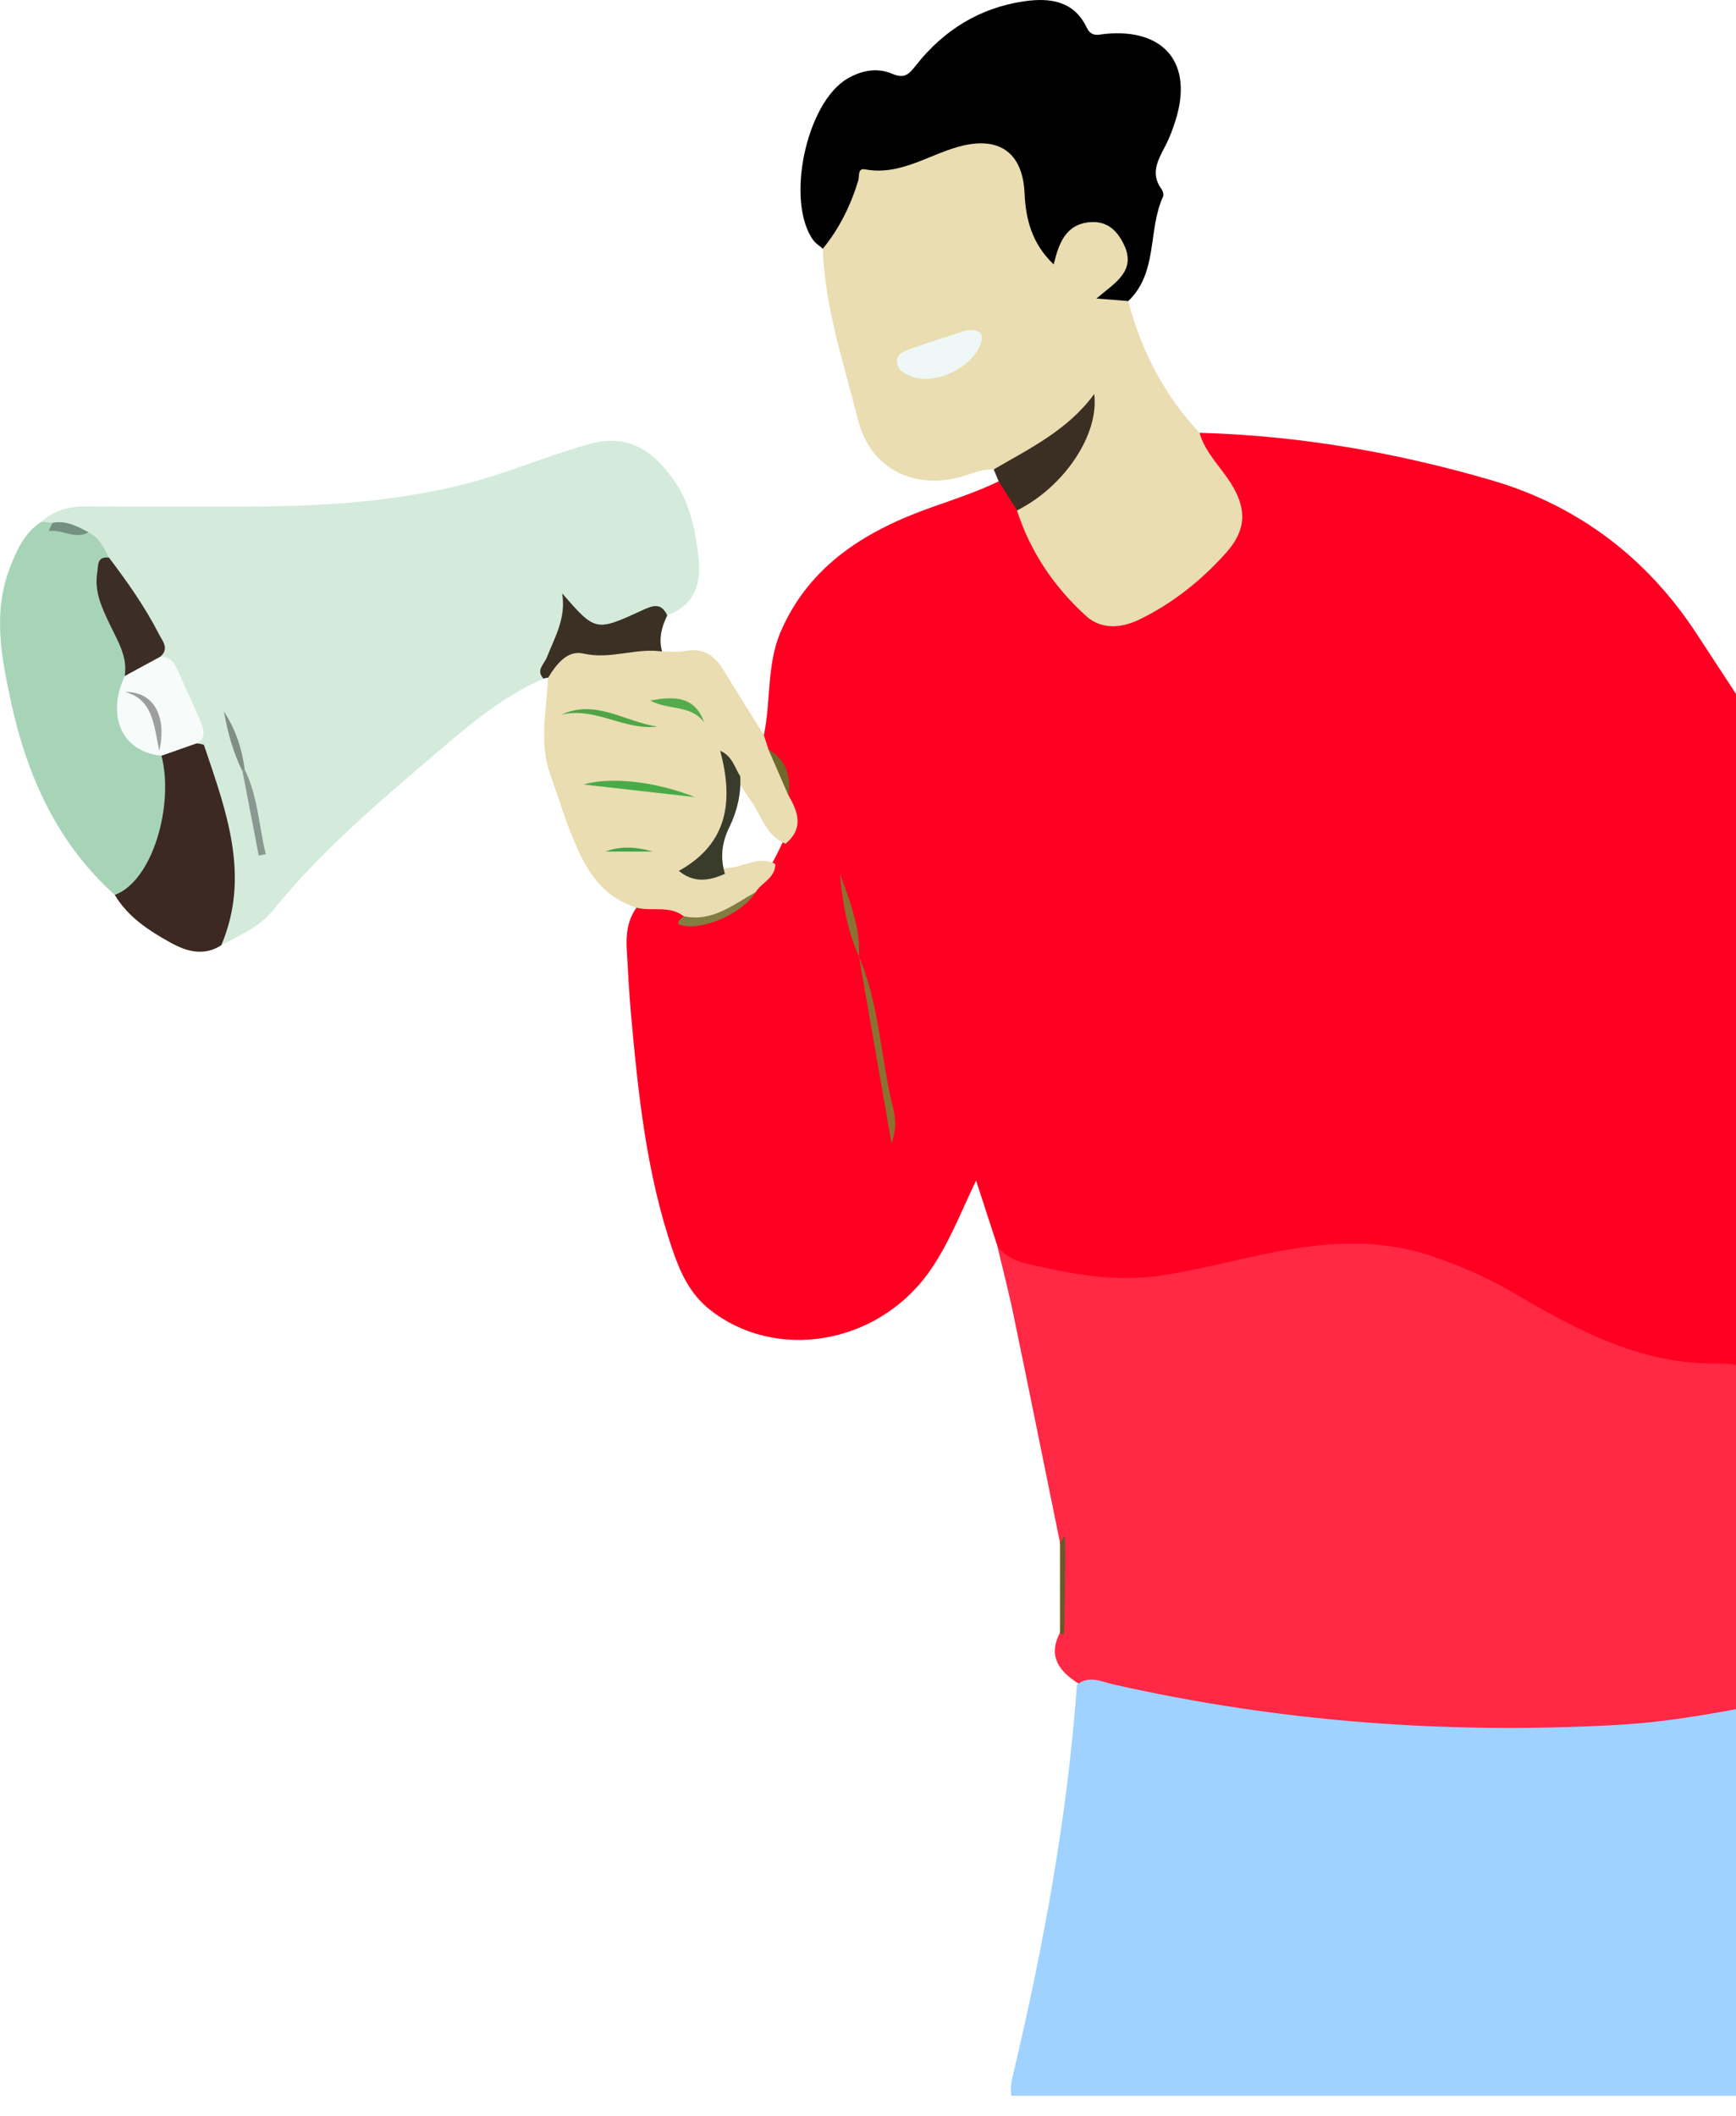<svg width="64" height="78" viewBox="0 0 64 78" fill="none" xmlns="http://www.w3.org/2000/svg">
<g clip-path="url(#clip0_2_12375)">
<path d="M36.776 45.95C36.523 45.176 36.271 44.404 35.984 43.52C35.4 44.735 34.958 45.916 34.217 46.938C32.3 49.583 28.583 50.195 26.16 48.272C25.424 47.688 25.071 46.889 24.784 46.046C23.828 43.235 23.526 40.305 23.261 37.37C23.19 36.583 23.154 35.79 23.106 35C23.074 34.452 23.133 33.924 23.463 33.46C24.027 33.194 24.587 33.206 25.141 33.481C25.321 33.577 25.048 34.062 25.588 33.905C26.336 33.687 27.096 33.554 27.618 32.902C27.886 32.518 28.26 32.218 28.478 31.796C28.627 31.539 28.749 31.27 28.875 31.004C29.342 30.471 29.09 29.928 28.898 29.386C28.94 28.736 28.717 28.191 28.251 27.742C28.098 27.545 28.035 27.337 28.161 27.102C28.426 25.833 28.26 24.482 28.788 23.27C29.856 20.815 31.947 19.55 34.345 18.701C35.18 18.407 36.019 18.13 36.818 17.744C37.422 17.835 37.332 18.439 37.592 18.785C38.182 19.909 38.773 21.035 39.627 21.988C40.491 22.955 41.207 23.064 42.318 22.407C43.277 21.837 44.16 21.161 44.922 20.343C45.669 19.542 45.681 18.89 45.148 17.931C44.796 17.299 44.036 16.842 44.223 15.955C47.896 16.056 51.485 16.679 55.005 17.709C58.223 18.651 60.753 20.612 62.551 23.366C66.922 30.062 71.424 36.69 74.704 44.028C76.275 47.544 77.217 51.278 78.405 54.926C78.749 55.981 79.084 57.046 79.512 58.068C79.974 59.175 80.104 60.193 79.185 61.128C78.447 62.133 77.297 62.452 76.225 62.886C75.126 63.333 73.964 63.341 72.804 63.239C72.43 63.207 72.057 63.089 71.78 62.794C70.853 62.402 70.614 61.485 70.18 60.713C69.957 60.312 69.871 59.826 69.475 59.53C68.663 57.776 67.736 56.081 66.838 54.37C66.391 53.268 65.859 52.2 65.41 51.097C65.311 50.852 65.187 50.652 64.929 50.554C64.411 50.378 63.866 50.254 63.339 50.264C60.532 50.308 58.185 49.062 55.87 47.699C54.883 47.116 53.837 46.656 52.748 46.292C50.78 45.635 48.804 45.79 46.816 46.189C45.448 46.465 44.102 46.833 42.711 47.032C41.024 47.271 39.424 46.948 37.815 46.575C37.404 46.48 37.045 46.287 36.778 45.949L36.776 45.95Z" fill="#FF0023"/>
<path d="M36.775 45.95C39.422 46.942 42.094 47.143 44.846 46.365C46.328 45.947 47.853 45.641 49.401 45.565C51.794 45.448 53.925 46.293 55.962 47.443C57.776 48.467 59.541 49.62 61.68 49.862C62.868 49.996 64.074 50 65.238 50.321C65.779 51.682 66.264 53.065 67.017 54.33C67.875 56.044 69.157 57.56 69.471 59.532C69.439 59.968 69.559 60.381 69.633 60.805C69.725 61.334 69.633 61.862 69.083 62.167C68.949 62.253 68.817 62.347 68.657 62.374C64.965 62.981 61.317 63.868 57.527 63.782C54.07 63.704 50.602 63.889 47.164 63.362C44.687 62.983 42.203 62.643 39.76 62.062C39.053 61.613 38.623 61.063 39.076 60.191C39.281 59.079 39.288 57.967 39.076 56.855C38.505 54.047 37.937 51.238 37.356 48.433C37.184 47.602 36.966 46.78 36.772 45.952L36.775 45.95Z" fill="#FF0023" fill-opacity="0.84"/>
<path d="M39.702 62.107C40.137 61.744 40.614 61.996 41.029 62.089C47.161 63.477 53.357 63.933 59.61 63.588C62.271 63.442 64.865 62.809 67.486 62.355C67.98 62.27 68.486 62.261 68.988 62.219C68.78 67.194 68.011 72.086 66.997 76.937C66.806 77.846 66.077 78.039 65.333 78.157C65.09 78.041 64.835 78.086 64.582 78.086C56.068 78.084 47.553 78.084 39.039 78.086C38.789 78.086 38.532 78.039 38.291 78.161C37.446 77.951 37.123 77.427 37.322 76.59C38.452 71.824 39.351 67.017 39.702 62.107Z" fill="#9FD2FF"/>
<path d="M1.527 19.235C2.024 18.78 2.614 18.657 3.275 18.665C5.146 18.688 7.017 18.677 8.89 18.675C11.609 18.675 14.325 18.531 16.968 17.887C18.577 17.496 20.115 16.819 21.72 16.368C23.314 15.921 24.222 16.8 24.895 17.78C25.445 18.583 25.644 19.577 25.753 20.557C25.862 21.532 25.604 22.308 24.602 22.682C24.09 22.672 23.614 22.768 23.137 22.986C22.093 23.464 21.778 23.364 21.009 22.436C20.853 23.37 20.446 24.194 20.044 25.019C18.558 25.656 17.325 26.701 16.127 27.725C14 29.541 11.848 31.358 10.077 33.541C9.54 34.202 8.838 34.471 8.158 34.844C7.942 34.228 8.311 33.67 8.338 33.074C8.42 31.155 7.973 29.357 7.243 27.611C7.258 26.305 6.558 25.287 5.886 24.259C5.559 22.887 4.607 21.872 3.864 20.739C3.669 20.372 3.478 19.999 3.078 19.802C2.706 19.567 2.293 19.475 1.861 19.441C1.725 19.41 1.605 19.353 1.525 19.233L1.527 19.235Z" fill="#D4EBDC"/>
<path d="M44.221 15.955C44.427 16.674 44.974 17.184 45.362 17.79C45.971 18.744 45.958 19.529 45.207 20.372C44.295 21.392 43.233 22.243 41.996 22.841C41.339 23.158 40.603 23.221 40.032 22.701C38.858 21.633 37.985 20.343 37.492 18.818C37.635 18.375 38.092 18.279 38.396 18.014C39.306 17.213 39.827 16.192 40.129 15.21C39.134 16.036 38.109 17.026 36.632 17.306C36.141 17.278 35.713 17.523 35.252 17.624C33.521 18.008 32.051 17.175 31.627 15.464C31.109 13.385 30.408 11.34 30.333 9.169C30.574 8.147 31.256 7.306 31.526 6.293C31.591 6.047 31.847 6.003 32.08 6.02C33.001 6.083 33.817 5.724 34.645 5.401C35.059 5.238 35.48 5.108 35.933 5.093C37.175 5.055 37.911 5.688 38.008 6.93C38.067 7.688 38.14 8.428 38.66 9.03C38.948 8.948 38.986 8.695 39.132 8.537C39.737 7.874 40.517 7.782 41.15 8.311C41.847 8.896 42.036 9.777 41.412 10.394C40.892 10.906 41.49 10.886 41.593 11.1C42.075 12.932 42.921 14.568 44.221 15.957V15.955Z" fill="#E9DDB1"/>
<path d="M41.593 11.098C41.254 11.071 40.914 11.044 40.423 11.004C41.098 10.427 41.893 10.001 41.444 9.036C41.201 8.516 40.83 8.141 40.197 8.189C39.307 8.258 39.041 8.932 38.846 9.748C38.046 8.982 37.815 8.092 37.772 7.127C37.711 5.701 36.914 5.047 35.527 5.361C34.312 5.636 33.241 6.496 31.888 6.242C31.611 6.19 31.688 6.504 31.64 6.66C31.359 7.578 30.944 8.422 30.335 9.168C30.216 9.064 30.075 8.98 29.985 8.858C28.951 7.43 29.716 3.796 31.237 2.901C31.756 2.595 32.336 2.483 32.884 2.716C33.348 2.915 33.501 2.746 33.776 2.399C34.797 1.105 36.129 0.279 37.78 0.044C38.715 -0.088 39.592 0.037 40.054 1C40.239 1.388 40.49 1.273 40.759 1.248C42.93 1.044 43.991 2.341 43.343 4.421C43.24 4.753 43.116 5.084 42.955 5.391C42.688 5.905 42.403 6.398 42.818 6.968C42.869 7.039 42.911 7.17 42.881 7.239C42.307 8.478 42.703 10.039 41.596 11.098H41.593Z" fill="black"/>
<path d="M25.206 33.776C24.681 33.363 24.035 33.609 23.461 33.462C22.38 33.101 21.795 32.398 21.298 31.308C20.882 30.393 20.608 29.455 20.278 28.524C19.867 27.362 20.152 26.166 20.205 24.983C20.186 24.413 20.574 24.027 21.015 23.968C22.139 23.813 23.286 23.59 24.411 24.016C24.692 24.014 24.983 24.054 25.254 23.999C25.917 23.865 26.339 24.159 26.666 24.692C27.159 25.497 27.662 26.296 28.161 27.099C28.218 27.276 28.273 27.452 28.331 27.628C28.831 28.085 28.979 28.696 29.072 29.329C29.437 29.946 29.628 30.55 28.961 31.104C28.245 30.821 28.086 30.084 27.696 29.535C27.496 29.254 27.31 28.962 27.134 28.664C27.094 28.578 27.054 28.492 27.008 28.409C26.957 28.44 27.018 28.457 27.018 28.484C26.98 29.845 26.915 31.194 25.52 32.065C25.971 32.237 26.376 32.079 26.783 31.998C27.387 31.998 27.952 31.513 28.583 31.853C28.583 32.367 28.082 32.528 27.861 32.885C27.329 33.497 26.615 33.76 25.854 33.95C25.592 34.014 25.367 34.041 25.21 33.772L25.206 33.776Z" fill="#E9DDB1"/>
<path d="M3.264 19.62C3.658 19.817 3.833 20.192 4.019 20.557C3.755 21.348 3.898 22.089 4.261 22.819C4.584 23.467 4.892 24.127 4.791 24.885C4.24 26.187 4.577 27.266 6.05 27.809C6.746 29.181 6.058 32.088 4.846 32.91C4.657 33.038 4.46 33.129 4.235 32.992C2.096 31.075 0.992 28.585 0.401 25.856C0.051 24.234 -0.275 22.571 0.369 20.918C0.625 20.261 0.904 19.634 1.527 19.234C1.662 19.248 1.796 19.261 1.932 19.274C2.352 19.481 2.794 19.603 3.264 19.62Z" fill="#A7D4B7"/>
<path d="M4.233 32.99C5.645 32.464 6.419 29.645 5.953 27.859C6.268 27.369 6.742 27.331 7.255 27.4C7.346 27.423 7.505 27.425 7.522 27.473C8.332 29.877 9.246 32.277 8.158 34.845C7.509 35.264 6.872 35.075 6.278 34.744C5.483 34.301 4.717 33.804 4.231 32.99H4.233Z" fill="#3B2922"/>
<path d="M24.412 24.018C23.445 23.869 22.508 24.324 21.511 24.093C20.916 23.953 20.509 24.488 20.206 24.985C20.148 24.983 20.095 24.996 20.043 25.023C19.739 24.71 20.062 24.484 20.16 24.234C20.448 23.494 20.876 22.797 20.725 21.874C21.95 23.278 21.954 23.29 23.674 22.499C24.064 22.319 24.375 22.201 24.599 22.686C24.391 23.11 24.278 23.546 24.408 24.018H24.412Z" fill="#3A3024"/>
<path d="M36.634 17.305C37.963 16.53 39.365 15.858 40.34 14.526C40.529 16.028 39.22 17.954 37.494 18.816C37.269 18.459 37.043 18.101 36.818 17.742C36.757 17.597 36.696 17.45 36.634 17.305Z" fill="#3B2E22"/>
<path d="M39.08 56.853C39.136 56.775 39.26 56.582 39.262 56.666C39.283 57.855 39.252 59.043 39.231 60.232C39.231 60.237 39.178 60.253 39.155 60.247C39.126 60.239 39.103 60.211 39.078 60.192C39.078 59.079 39.078 57.967 39.078 56.855L39.08 56.853Z" fill="#6B5925"/>
<path d="M31.667 35.262C32.357 36.894 32.455 38.658 32.812 40.365C32.919 40.877 33.141 41.391 32.869 42.15C32.445 39.721 32.055 37.49 31.667 35.262Z" fill="#8A7331"/>
<path d="M31.667 35.262C31.232 34.289 31.058 33.256 30.964 32.205C31.321 33.196 31.723 34.177 31.667 35.262Z" fill="#897232"/>
<path d="M25.206 33.776C26.263 33.997 27.028 33.347 27.857 32.887C27.402 33.648 25.959 34.301 25.155 34.114C25.069 34.095 24.962 34.089 25.013 33.972C25.048 33.894 25.141 33.839 25.208 33.774L25.206 33.776Z" fill="#847D42"/>
<path d="M29.071 29.33C28.824 28.763 28.578 28.197 28.329 27.629C28.998 28.012 29.162 28.616 29.071 29.33Z" fill="#70672B"/>
<path d="M7.257 27.4C6.823 27.553 6.389 27.706 5.955 27.859C4.509 27.72 3.903 26.407 4.6 24.922C4.952 24.522 5.287 24.087 5.921 24.203C6.252 24.211 6.422 24.413 6.544 24.694C6.821 25.327 7.121 25.95 7.387 26.588C7.501 26.865 7.635 27.183 7.259 27.4H7.257Z" fill="#F7FBFA"/>
<path d="M5.918 24.203C5.479 24.442 5.037 24.683 4.598 24.921C4.709 24.224 4.355 23.658 4.074 23.072C3.776 22.45 3.467 21.829 3.585 21.109C3.627 20.857 3.562 20.495 4.019 20.558C4.699 21.455 5.345 22.372 5.859 23.375C5.991 23.633 6.247 23.903 5.918 24.203Z" fill="#3C2D25"/>
<path d="M9.021 28.369C9.513 29.361 9.539 30.447 9.799 31.484C9.713 31.503 9.625 31.521 9.539 31.54C9.341 30.506 9.142 29.474 8.941 28.44C8.968 28.417 8.995 28.392 9.021 28.369Z" fill="#899890"/>
<path d="M8.942 28.44C8.592 27.741 8.393 26.993 8.254 26.229C8.686 26.881 8.923 27.603 9.022 28.371C8.988 28.385 8.961 28.408 8.942 28.442V28.44Z" fill="#818E85"/>
<path d="M3.264 19.62C2.783 19.899 2.315 19.515 1.829 19.575C1.757 19.584 1.898 19.382 1.932 19.275C2.433 19.169 2.848 19.403 3.264 19.62Z" fill="#749080"/>
<path d="M35.643 12.175C36.144 12.137 36.308 12.297 36.132 12.727C35.775 13.599 34.429 14.21 33.589 13.874C33.352 13.778 33.105 13.648 33.072 13.371C33.034 13.052 33.325 12.945 33.55 12.865C34.263 12.611 34.987 12.387 35.643 12.173V12.175Z" fill="#EFF8F6"/>
<path d="M27.29 28.614C27.325 29.279 27.175 29.906 26.885 30.5C26.614 31.052 26.545 31.62 26.726 32.212C26.157 32.467 25.595 32.568 25.026 32.105C26.835 31.1 27.051 29.533 26.549 27.674C26.998 27.869 27.084 28.293 27.29 28.618V28.614Z" fill="#3A3C2B"/>
<path d="M25.617 29.384C24.1 29.212 22.831 29.069 21.511 28.92C22.491 28.629 24.146 28.797 25.617 29.384Z" fill="#49AB48"/>
<path d="M20.692 26.349C21.956 25.753 23.056 26.62 24.235 26.783C23.02 26.942 21.923 26.036 20.692 26.349Z" fill="#50A546"/>
<path d="M23.977 25.822C24.797 25.678 25.6 25.619 25.959 26.63C25.456 25.957 24.61 26.191 23.977 25.822Z" fill="#53AB4C"/>
<path d="M22.321 31.391C22.894 31.177 23.475 31.221 24.062 31.391H22.321Z" fill="#42A247"/>
<path d="M4.616 25.509C5.621 25.486 6.173 26.351 5.872 27.681C5.667 26.699 5.635 25.788 4.616 25.509Z" fill="#9F9E9F"/>
</g>
<defs>
<clipPath id="clip0_2_12375">
<rect width="81.318" height="77.259" fill="white"/>
</clipPath>
</defs>
</svg>
